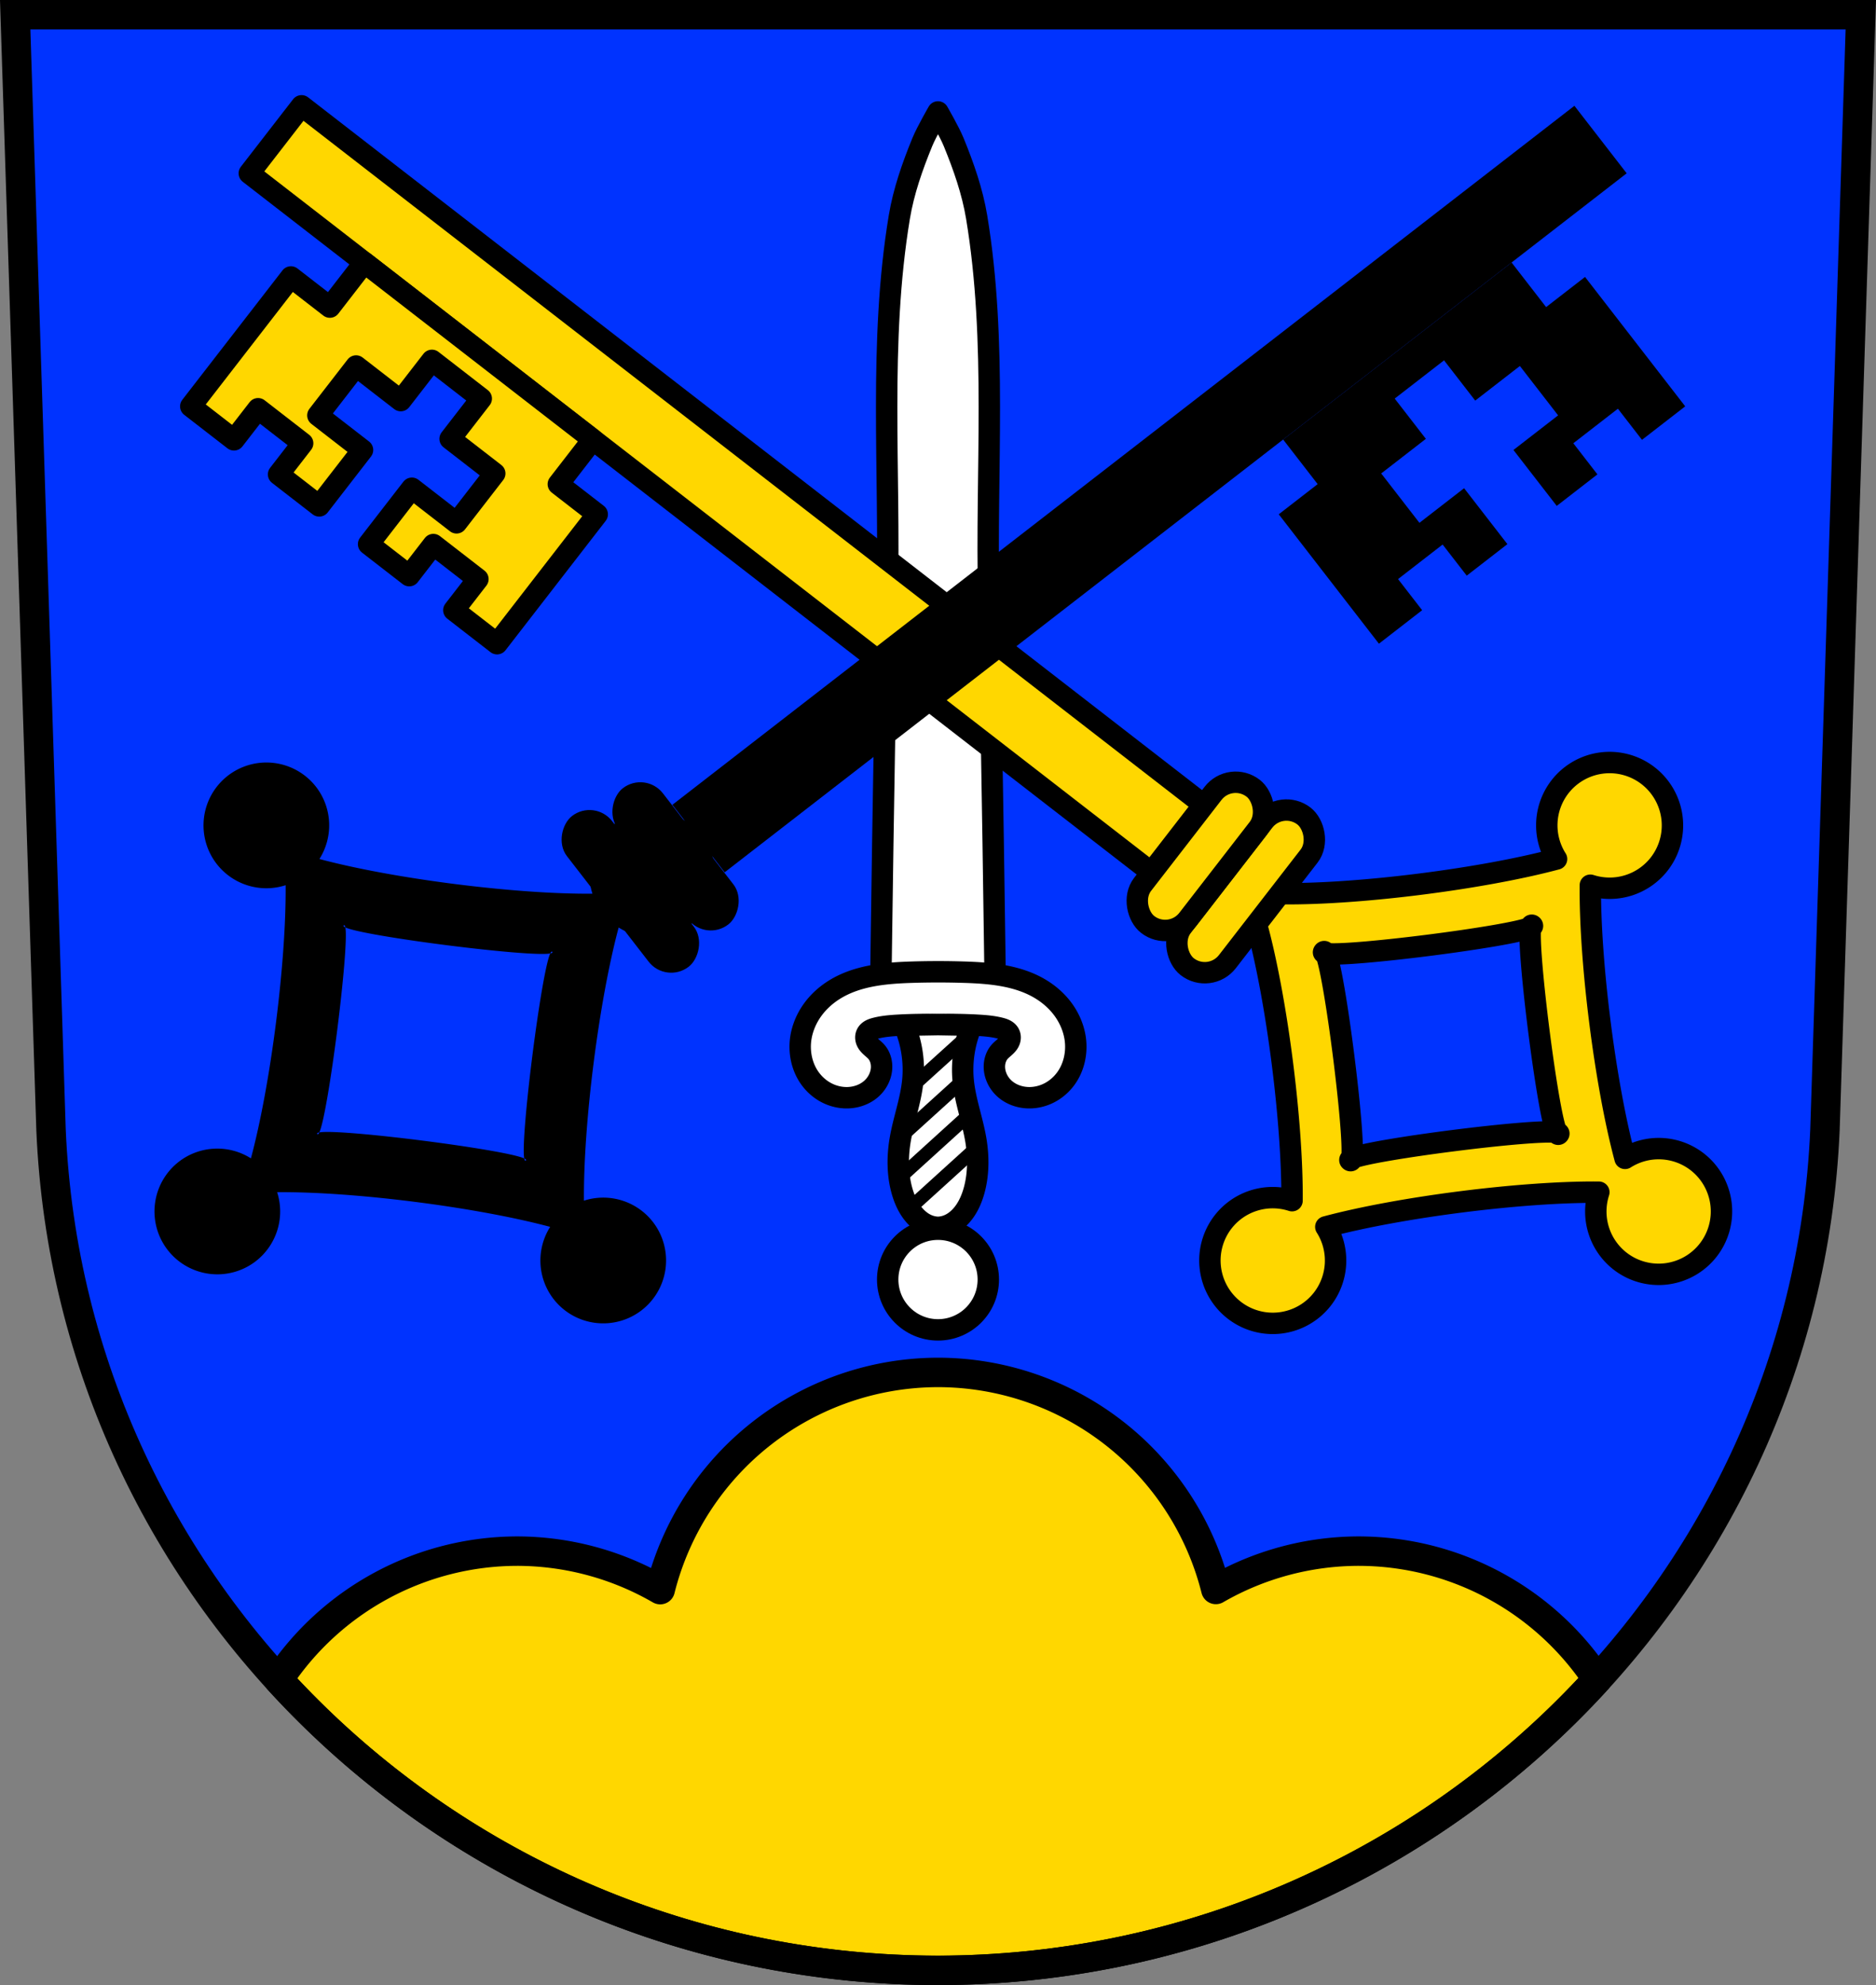 <svg xmlns="http://www.w3.org/2000/svg" width="701.33" height="741.77" viewBox="0 0 701.334 741.769" xmlns:xlink="http://www.w3.org/1999/xlink"><rect x="0" y="0" width="701.334" height="741.769" fill="#808080" stroke="none"/><path d="m5.679 5.5 13.398 416.62c7.415 175.25 153.92 314.05 331.59 314.14 177.51-.215 324.07-139.06 331.59-314.14L695.655 5.5h-344.98z" fill="#03f" fill-rule="evenodd"/><g stroke="#000"><g stroke-width="11"><path d="M350.667 512.827a107.2 107.2 0 0 0-103.852 81.166 107.2 107.2 0 0 0-53.375-14.387 107.2 107.2 0 0 0-89.316 48.037c60.895 66.72 149.02 108.57 246.54 108.62 97.44-.118 185.55-42.02 246.46-108.75a107.2 107.2 0 0 0-89.229-47.907 107.2 107.2 0 0 0-53.355 14.326 107.2 107.2 0 0 0-103.873-81.105" fill="gold" stroke-linejoin="round" stroke-linecap="round"/><path d="m5.679 5.5 13.398 416.62c7.415 175.25 153.92 314.05 331.59 314.14 177.51-.215 324.07-139.06 331.59-314.14L695.655 5.5h-344.98z" fill="none"/></g><g fill="#fff" stroke-linejoin="round"><g stroke-width="8" transform="translate(-25.304 -15.478)"><g fill-rule="evenodd"><path d="M375.97 57.3s-4.265 7.364-5.871 11.289c-3.697 9.03-6.981 18.369-8.58 27.998-7.771 46.801-3.367 94.83-4.516 142.25-1.185 48.911-2.451 146.76-2.451 146.76h42.836s-1.266-97.84-2.451-146.76c-1.149-47.43 3.256-95.45-4.516-142.25-1.599-9.629-4.883-18.964-8.58-27.998-1.607-3.925-5.871-11.289-5.871-11.289z"/><path d="M375.97 378.6c-3.285 0-6.569.05-9.852.154-9.885.313-20.18 1.236-28.625 6.387-3.246 1.981-6.141 4.56-8.373 7.639-2.232 3.079-3.791 6.662-4.396 10.416-.865 5.367.319 11.11 3.57 15.471 1.626 2.179 3.744 3.996 6.17 5.223 2.426 1.227 5.156 1.858 7.873 1.766 3.124-.106 6.243-1.199 8.604-3.248 2.36-2.049 3.903-5.078 3.947-8.203.029-2.066-.612-4.177-1.98-5.725-.571-.646-1.252-1.181-1.893-1.758-.64-.577-1.252-1.211-1.631-1.984a3.677 3.677 0 0 1-.385-1.545 3 3 0 0 1 .385-1.537c.329-.572.858-1.01 1.441-1.32.583-.309 1.221-.5 1.861-.662 2.801-.712 5.7-.942 8.586-1.102a183.3 183.3 0 0 1 14.697-.219 183.3 183.3 0 0 1 14.697.219c2.886.159 5.784.39 8.586 1.102.64.163 1.278.353 1.861.662.583.309 1.113.748 1.441 1.32.266.464.393 1 .385 1.537a3.662 3.662 0 0 1-.385 1.545c-.379.774-.991 1.408-1.631 1.984-.64.577-1.322 1.112-1.893 1.758-1.368 1.548-2.01 3.659-1.98 5.725.044 3.125 1.587 6.154 3.947 8.203 2.36 2.049 5.48 3.142 8.604 3.248 2.717.092 5.447-.539 7.873-1.766 2.426-1.227 4.544-3.044 6.17-5.223 3.251-4.357 4.436-10.1 3.57-15.471-.605-3.755-2.164-7.337-4.396-10.416-2.232-3.079-5.127-5.658-8.373-7.639-8.443-5.151-18.74-6.073-28.625-6.387a308.174 308.174 0 0 0-9.852-.154z"/><path d="m375.97 398.35-12.637.219c2.768 6.341 3.902 13.631 3.219 20.697-.734 7.597-3.481 14.733-4.732 22.24-1.02 6.118-1.018 12.543.568 18.496.753 2.827 1.866 5.546 3.446 7.865s3.642 4.229 6.02 5.285c1.313.584 2.713.903 4.118.941a10.882 10.882 0 0 0 4.118-.941c2.377-1.056 4.438-2.966 6.02-5.285 1.58-2.319 2.693-5.04 3.446-7.865 1.586-5.953 1.588-12.378.568-18.496-1.251-7.505-3.999-14.641-4.732-22.24-.683-7.07.452-14.356 3.219-20.697l-12.637-.219z"/></g><circle cx="375.97" cy="493.6" r="18.807" stroke-linecap="round"/></g><g fill-rule="evenodd" stroke-width="5"><path d="m340.186 406.672 19.453-17.6M337.436 424.152l22.21-20.13M335.596 440.762l25.89-23.501M340.166 451.452l23.955-21.726"/></g></g></g><g transform="scale(-1 1) rotate(52.24 927.687 -2246.077)" fill="gold" stroke="#000" stroke-linejoin="round" stroke-width="8"><path transform="translate(25.304 15.478)" d="M2088.193 385.527a23.5 23.5 0 0 0-23.5 23.5 23.5 23.5 0 0 0 15.502 22.075c-17.347 22.816-49.929 55.4-72.75 72.76a23.5 23.5 0 0 0-22.068-15.514 23.5 23.5 0 0 0-23.5 23.5 23.5 23.5 0 0 0 23.5 23.5 23.5 23.5 0 0 0 22.076-15.506c22.824 17.358 55.4 49.942 72.75 72.76a23.5 23.5 0 0 0-15.508 22.068 23.5 23.5 0 0 0 23.5 23.5 23.5 23.5 0 0 0 23.5-23.5 23.5 23.5 0 0 0-15.502-22.074c17.347-22.816 49.93-55.4 72.75-72.76a23.5 23.5 0 0 0 22.07 15.512 23.5 23.5 0 0 0 23.5-23.5 23.5 23.5 0 0 0-23.5-23.5 23.5 23.5 0 0 0-22.077 15.508c-22.823-17.357-55.4-49.942-72.75-72.76a23.5 23.5 0 0 0 15.505-22.069 23.5 23.5 0 0 0-23.5-23.5zm0 70.76c.346 0 .305.36 0 .96 3.546 6.976 47.625 51.06 54.602 54.601.6-.305.96-.346.96 0s-.359.305-.96 0c-6.974 3.543-51.06 47.627-54.602 54.604.305.6.346.96 0 .96s-.305-.359 0-.96c-3.543-6.975-47.629-51.06-54.603-54.604-.6.305-.959.346-.959 0s.36-.305.96 0c6.976-3.546 51.06-47.627 54.602-54.602-.305-.6-.346-.959 0-.959z" id="a"/><path d="M2097.54-23.929h31.91v426.54h-31.91z" id="b"/><path transform="translate(25.304 15.478)" d="M2125.23-3.391v18.408h-21.08v108.03h21.08v18.406h61.16v-20.439h-14.709v-21.08h14.709V80.702h-26.432v21.12h-23.338v-21.12h-19.03V57.366h19.03v-21.12h23.338v21.12h26.432V38.134h-14.709v-21.08h14.709V-3.385h-61.16z" id="c"/><rect rx="10.685" y="424.16" x="2077.88" height="21.37" width="71.23" id="d"/><rect rx="10.685" y="402.79" x="2081.3" height="21.37" width="64.39" id="e"/></g><g transform="rotate(52.24 1278.353 -1530.92)"><use xlink:href="#a"/><use xlink:href="#b"/><use xlink:href="#c"/><use xlink:href="#d"/><use xlink:href="#e"/></g></svg>
